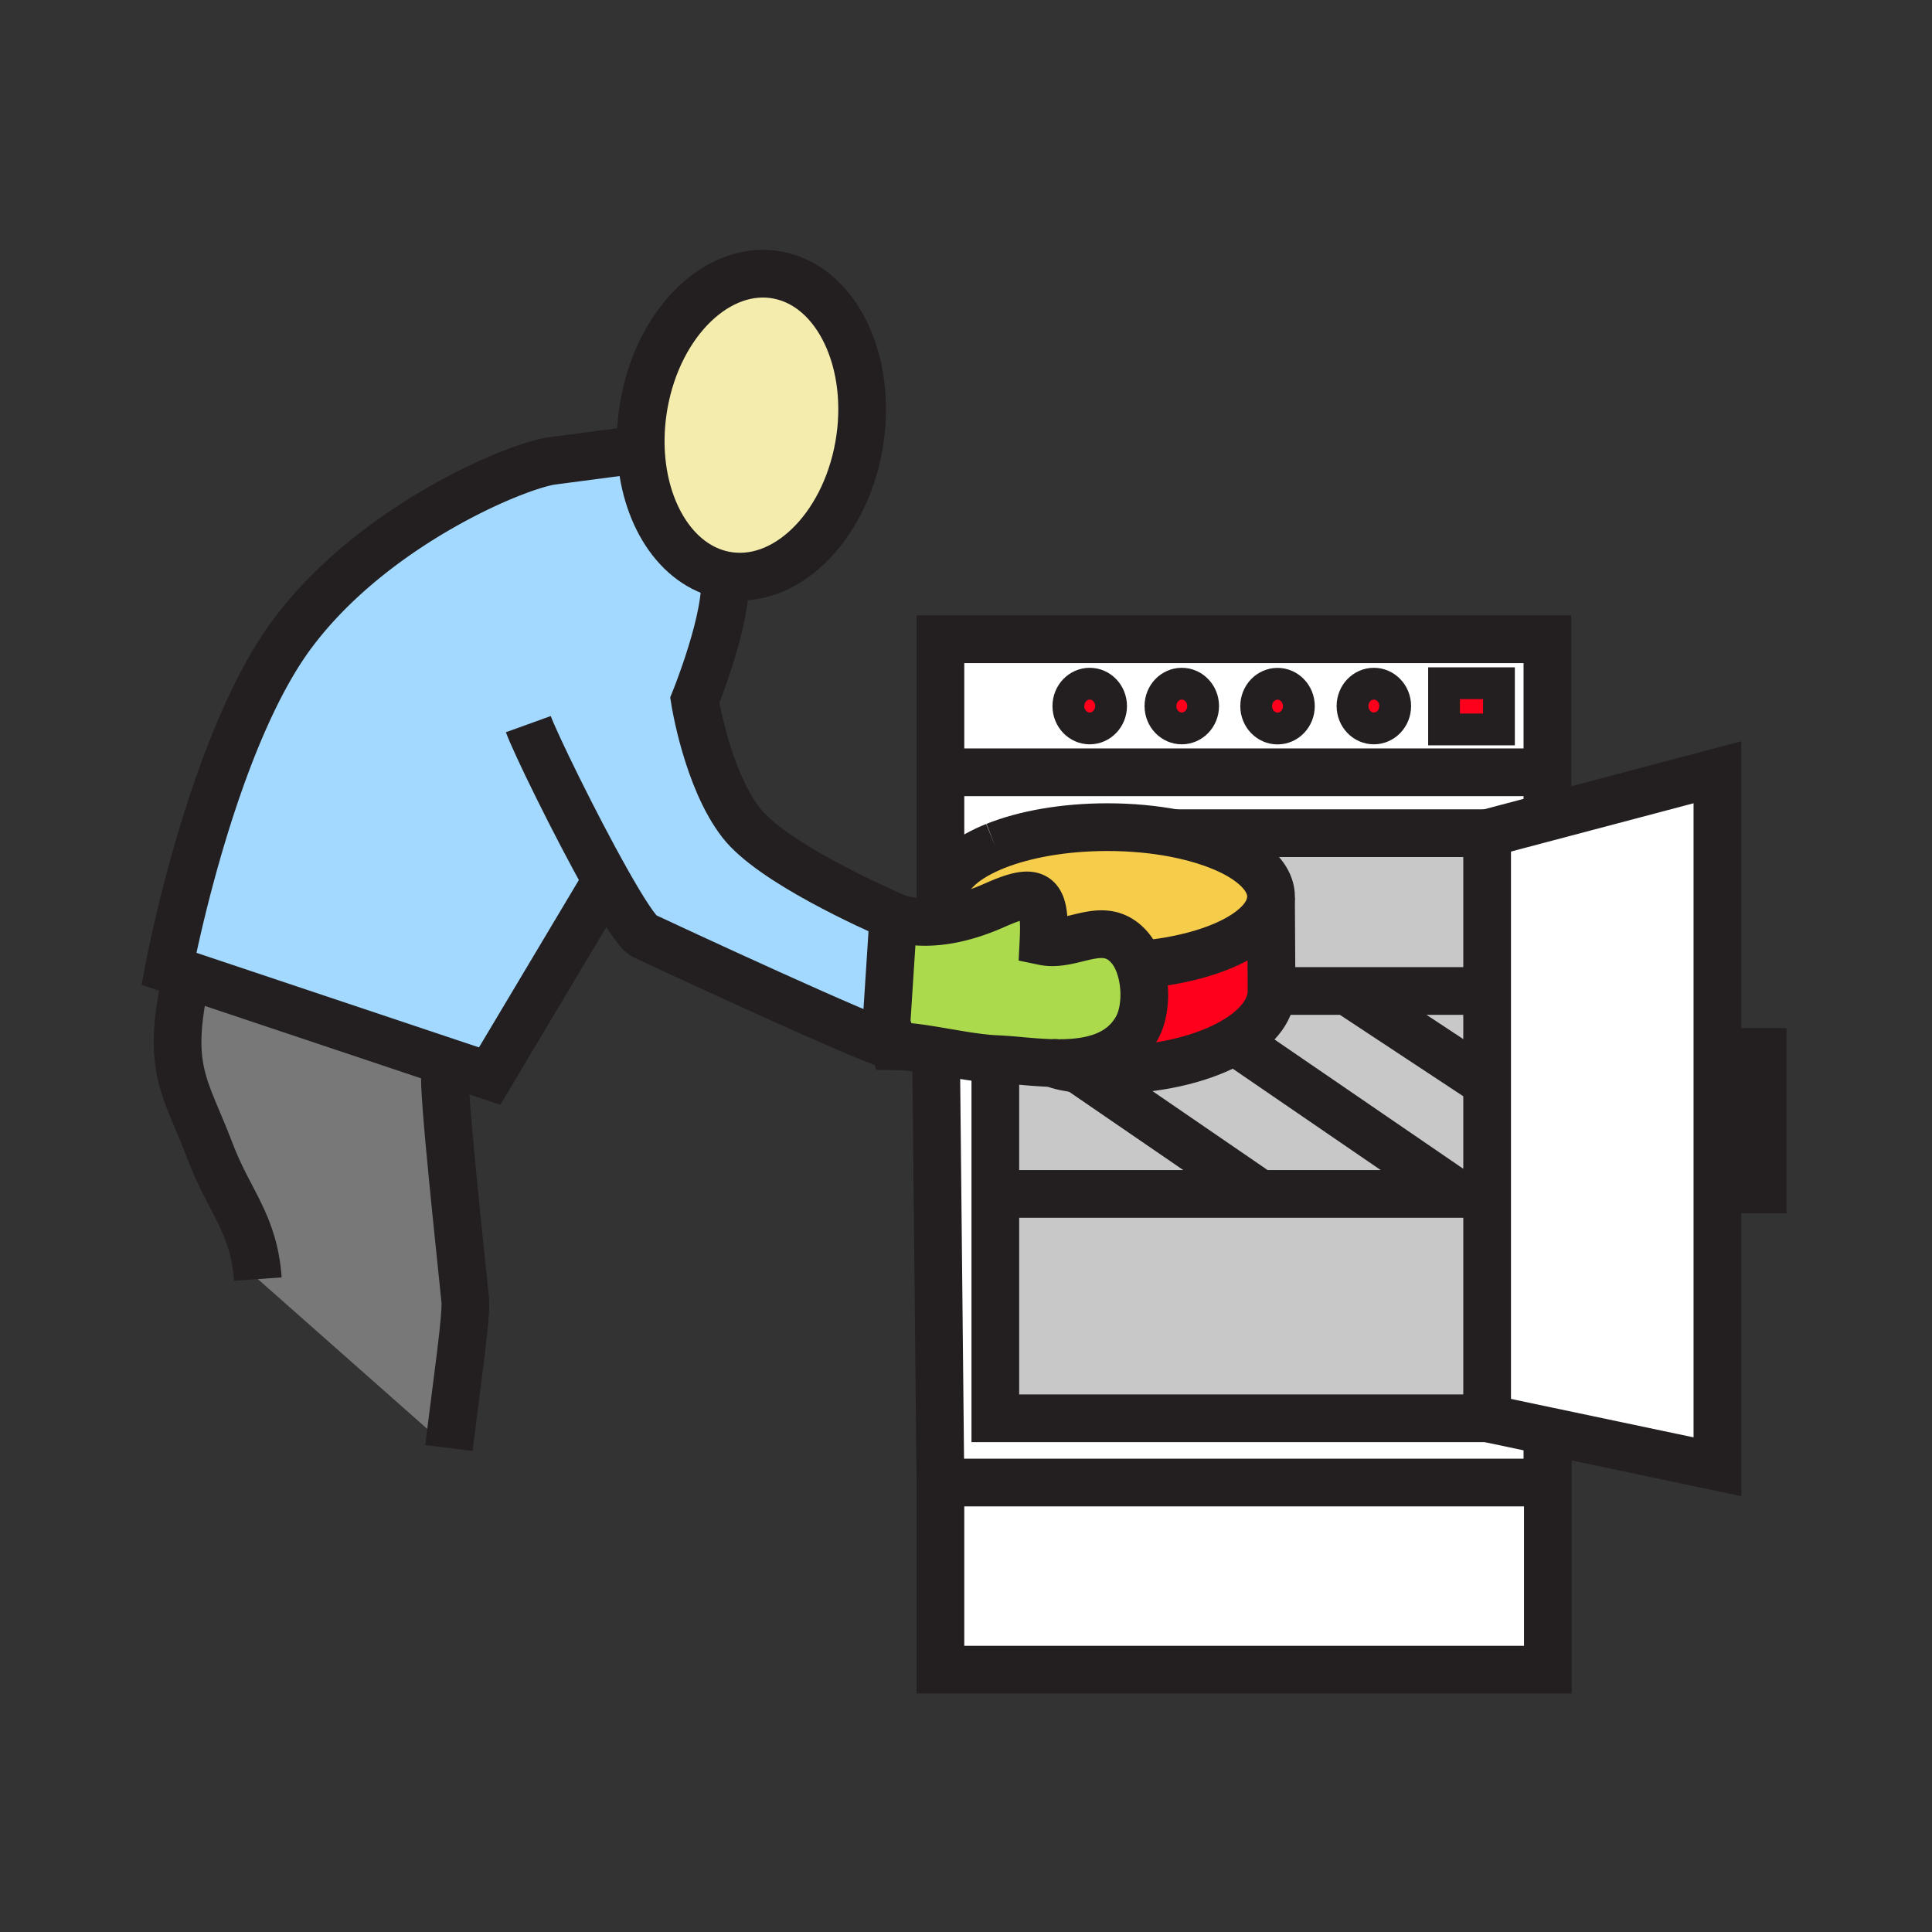 <?xml version="1.0"?><svg xmlns="http://www.w3.org/2000/svg" width="850.394" height="850.394" viewBox="0 0 850.394 850.394" overflow="visible"><rect x="0" y="0" width="850.394" height="850.394" fill="#333333" stroke="none"/><path fill="#fff" d="M755.94 339.93v305.68l-74.83-15.75-26.53-5.59V366.73l26.53-7.01zM681.31 652.56v82.37H413.94v-82.37h267.17z"></path><path d="M681.11 629.86v22.699H413.94l-1.93-190.05c8.84 1.471 18.16 3.26 26.101 3.65v158.109h216.47l26.529 5.592zM681.11 339.93v19.79l-26.53 7.01H516.81c-8.97-1.7-18.909-2.65-29.369-2.65-19.101 0-36.46 3.15-49.351 8.3-.53.22-1.07.44-1.59.66-13.03 5.53-21.1 13.18-21.1 21.63h-1.46v-54.74h267.17zM681.11 331v8.93H413.94v-58.55h267.17V331zm-21.33-9.92v-20.35h-24.16v20.35h24.16zm-45.67-10.3c0-5.44-4.21-9.84-9.391-9.84-5.18 0-9.39 4.4-9.39 9.84 0 5.43 4.21 9.84 9.39 9.84 5.181 0 9.391-4.41 9.391-9.84zm-42.4.04c0-5.44-4.21-9.84-9.39-9.84-5.181 0-9.391 4.4-9.391 9.84 0 5.43 4.21 9.84 9.391 9.84 5.18 0 9.39-4.41 9.39-9.84zm-42.14-.04c0-5.44-4.21-9.84-9.4-9.84-5.17 0-9.38 4.4-9.38 9.84 0 5.43 4.21 9.84 9.38 9.84 5.19 0 9.4-4.41 9.4-9.84zm-40.52 0c0-5.44-4.21-9.84-9.399-9.84-5.181 0-9.391 4.4-9.391 9.84 0 5.43 4.21 9.84 9.391 9.84 5.189 0 9.399-4.41 9.399-9.84z" fill="#fff"></path><path fill="#ff001c" d="M635.62 300.73h24.16v20.35h-24.16z"></path><path fill="#c8c8c8" d="M654.58 525.52v98.75H438.11v-98.75h203.54zM654.58 476.88v48.64h-12.93L546 460l-5.17-.44c11.63-6.17 18.8-14.369 18.86-23.359h33.239l61.651 40.679zM654.58 436.2v40.68l-61.65-40.68z"></path><path d="M654.58 366.73v69.47h-94.89v-.12l-.24-40.97c.01-.15.01-.29.01-.44 0-12.45-17.51-23.16-42.65-27.94h137.77zM641.65 525.52h-86.94l-80.34-55.1c5.29.58 10.49.58 13.3.58 20.89 0 39.91-4.41 53.16-11.44l5.17.44 95.65 65.52z" fill="#c8c8c8"></path><path d="M604.72 300.94c5.181 0 9.391 4.4 9.391 9.84 0 5.43-4.21 9.84-9.391 9.84-5.18 0-9.39-4.41-9.39-9.84 0-5.44 4.21-9.84 9.39-9.84zM562.32 300.98c5.18 0 9.39 4.4 9.39 9.84 0 5.43-4.21 9.84-9.39 9.84-5.181 0-9.391-4.41-9.391-9.84.001-5.44 4.211-9.84 9.391-9.84z" fill="#ff001c"></path><path d="M516.81 366.73c25.141 4.78 42.65 15.49 42.65 27.94 0 .15 0 .29-.01.44-.48 14.57-25.01 26.69-57.5 29.52l-.431.16c-1.06-2.99-2.529-5.68-4.409-7.83-11.23-12.8-24.811.1-37.801-2.6 1.051-21.08-2.579-24.32-21.38-15.96-5.79 2.57-12.14 4.81-18.709 6.13v-.02c-2.47-3.09-3.82-6.4-3.82-9.84 0-8.45 8.07-16.1 21.1-21.63.52-.22 1.06-.44 1.59-.66 12.891-5.15 30.25-8.3 49.351-8.3 10.459 0 20.399.95 29.369 2.65z" fill="#f6cc4b"></path><path d="M520.17 300.94c5.19 0 9.4 4.4 9.4 9.84 0 5.43-4.21 9.84-9.4 9.84-5.17 0-9.38-4.41-9.38-9.84 0-5.44 4.21-9.84 9.38-9.84z" fill="#ff001c"></path><path d="M463.33 467.91c-6.34-.16-12.55-.82-17.94-1.28-2.1-.17-4.56-.34-7.279-.47-7.94-.391-17.26-2.18-26.101-3.65-6.01-1.01-11.81-1.87-16.81-2.04-.62-.029-1.22-.04-1.81-.04l-3.21-9.899 3.03-46.79c.81.25 1.62.48 2.44.67 7.8 1.96 15.84 1.67 23.57.12 6.57-1.32 12.919-3.56 18.709-6.13 18.801-8.36 22.431-5.12 21.38 15.96 12.99 2.7 26.57-10.2 37.801 2.6 1.88 2.15 3.35 4.84 4.409 7.83 3.25 9.1 2.771 20.85-1.119 27.74-7.58 13.439-22.66 15.729-37.07 15.379z" fill="#abda4d"></path><path d="M479.65 300.94c5.189 0 9.399 4.4 9.399 9.84 0 5.43-4.21 9.84-9.399 9.84-5.181 0-9.391-4.41-9.391-9.84.001-5.44 4.211-9.84 9.391-9.84zM559.69 436.2c-.061 8.99-7.23 17.189-18.86 23.359C527.58 466.59 508.56 471 487.67 471c-2.81 0-8.01 0-13.3-.58 0 0 0 .01-.01 0-3.95-.42-7.96-1.18-11.03-2.51 14.41.35 29.49-1.94 37.07-15.38 3.89-6.891 4.369-18.641 1.119-27.74l.431-.16c32.49-2.83 57.02-14.95 57.5-29.52l.24 40.97v.12z" fill="#ff001c"></path><path d="M438.11 466.16a221 221 0 0 1 7.279.47c5.391.46 11.601 1.12 17.94 1.28 3.07 1.33 7.08 2.09 11.03 2.51.01.01.01 0 .01 0l80.34 55.1h-116.6v-59.36z" fill="#c8c8c8"></path><path d="M266.91 387.53l-51.39 86.13-18.05-6.04-115.16-38.55-7.98-2.67s18.63-99.291 54.17-147.21c35.55-47.92 98.8-74.27 114.71-76.36 15.69-2.06 38.28-5.03 38.87-5.11 1.12 28.13 15.58 51.25 36.84 55.44 2.12 17.64-13.1 55.05-13.1 55.05s5.34 34.5 20.4 53.94c13.23 17.07 56.54 36.64 69.43 42.26-.82-.19-1.63-.42-2.44-.67l-3.03 46.79 3.21 9.899c-7.52-.8-101.84-44.66-109.95-48.5-2.8-1.329-9.18-11.339-16.53-24.399z" fill="#a3d9ff"></path><path d="M282.08 197.72c-.25-6.42.19-13.1 1.4-19.88 6.54-36.46 33-61.85 59.1-56.71 26.11 5.13 41.96 38.85 35.44 75.31-6.55 36.46-32.99 61.85-59.1 56.72-21.26-4.19-35.72-27.31-36.84-55.44z" fill="#f4ecad" class="aac-skin-fill"></path><path d="M196 472c-1.61 4.37 7.88 90.44 8.78 100.34.63 6.93-3.38 34.22-7.2 65.021L113.5 563.01c-1.76-24.569-12.56-33.979-20.93-56.01C81.6 478.11 72.81 470.76 82 430l.31-.93 115.16 38.55L196 472z" fill="#787878"></path><g fill="none" stroke="#231f20"><path stroke-width="21" d="M654.58 366.73l26.53-7.01 74.83-19.79v305.68l-74.83-15.75-26.53-5.59M681.11 652.56v-22.7M412 462l.01.51 1.93 190.05"></path><path stroke-width="21" d="M681.11 359.72v-78.34H413.94V400.8M413.94 339.93h267.17"></path><path stroke-width="21" d="M438.11 466.16v158.11h216.47V366.73H516.69M654.58 436.2h-97.79M654.58 525.52H438.11M654.58 476.88l-61.65-40.68M641.65 525.52L546 460M554.71 525.52l-80.34-55.1M764.48 523.55h11.36v-60.56h-11.36"></path><path stroke-width="14" d="M635.62 300.73h24.16v20.35h-24.16zM595.33 310.78c0 5.43 4.21 9.84 9.39 9.84 5.181 0 9.391-4.41 9.391-9.84 0-5.44-4.21-9.84-9.391-9.84-5.18 0-9.39 4.4-9.39 9.84zM552.93 310.82c0 5.43 4.21 9.84 9.391 9.84 5.18 0 9.39-4.41 9.39-9.84 0-5.44-4.21-9.84-9.39-9.84-5.181 0-9.391 4.4-9.391 9.84zM510.79 310.78c0 5.43 4.21 9.84 9.38 9.84 5.19 0 9.4-4.41 9.4-9.84 0-5.44-4.21-9.84-9.4-9.84-5.17 0-9.38 4.4-9.38 9.84zM470.26 310.78c0 5.43 4.21 9.84 9.391 9.84 5.189 0 9.399-4.41 9.399-9.84 0-5.44-4.21-9.84-9.399-9.84-5.181 0-9.391 4.4-9.391 9.84z"></path><path d="M113.5 563.01c-1.76-24.569-12.56-33.979-20.93-56.01C81.6 478.11 72.81 470.76 82 430M196 472c-1.61 4.37 7.88 90.44 8.78 100.34.63 6.93-3.38 34.22-7.2 65.021M282.08 197.72c-.25-6.42.19-13.1 1.4-19.88 6.54-36.46 33-61.85 59.1-56.71 26.11 5.13 41.96 38.85 35.44 75.31-6.55 36.46-32.99 61.85-59.1 56.72-21.26-4.19-35.72-27.31-36.84-55.44z" stroke-width="21"></path><path d="M396.17 404.64c-.17-.07-.34-.15-.52-.23-12.89-5.62-56.2-25.19-69.43-42.26-15.06-19.44-20.4-53.94-20.4-53.94s15.22-37.41 13.1-55.05M232.55 318.74c2.92 8.09 20.38 43.95 34.36 68.79 7.35 13.06 13.73 23.07 16.53 24.4 8.11 3.84 102.43 47.7 109.95 48.5.65.07 1.25.09 1.81.04.14-.01.28-.029.41-.05" stroke-width="21"></path><path d="M282.09 197.72h-.01c-.59.08-23.18 3.05-38.87 5.11-15.91 2.09-79.16 28.44-114.71 76.36C92.96 327.11 74.33 426.4 74.33 426.4l7.98 2.67 115.16 38.55 18.05 6.04 51.39-86.13M438.11 466.16a221 221 0 0 1 7.279.47c5.391.46 11.601 1.12 17.94 1.28 14.41.35 29.49-1.94 37.07-15.38 3.89-6.891 4.369-18.641 1.119-27.74-1.06-2.99-2.529-5.68-4.409-7.83-11.23-12.8-24.811.1-37.801-2.6 1.051-21.08-2.579-24.32-21.38-15.96-5.79 2.57-12.14 4.81-18.709 6.13-7.73 1.55-15.77 1.84-23.57-.12-.82-.19-1.63-.42-2.44-.67l-3.03 46.79 3.21 9.899c.59 0 1.19.011 1.81.04 5 .17 10.8 1.03 16.81 2.04 8.841 1.471 18.161 3.261 26.101 3.651" stroke-width="21"></path><path d="M438.09 372.38c12.891-5.15 30.25-8.3 49.351-8.3 10.46 0 20.399.95 29.369 2.65 25.141 4.78 42.65 15.49 42.65 27.94 0 .15 0 .29-.01.44-.48 14.57-25.01 26.69-57.5 29.52M436.5 373.04c.52-.22 1.06-.44 1.59-.66M419.22 404.51c-2.47-3.09-3.82-6.4-3.82-9.84 0-8.45 8.07-16.1 21.1-21.63" stroke-width="21"></path><path d="M463.3 467.9c.01 0 .021.01.03.01 3.07 1.33 7.08 2.09 11.03 2.51.01.01.01 0 .01 0 5.29.58 10.49.58 13.3.58 20.89 0 39.91-4.41 53.16-11.44 11.63-6.17 18.8-14.369 18.86-23.359v-.12l-.24-40.97M681.11 652.56h.2v82.37H413.94v-82.37z" stroke-width="21"></path></g><path fill="none" d="M0 0h850.394v850.394H0z"></path></svg>